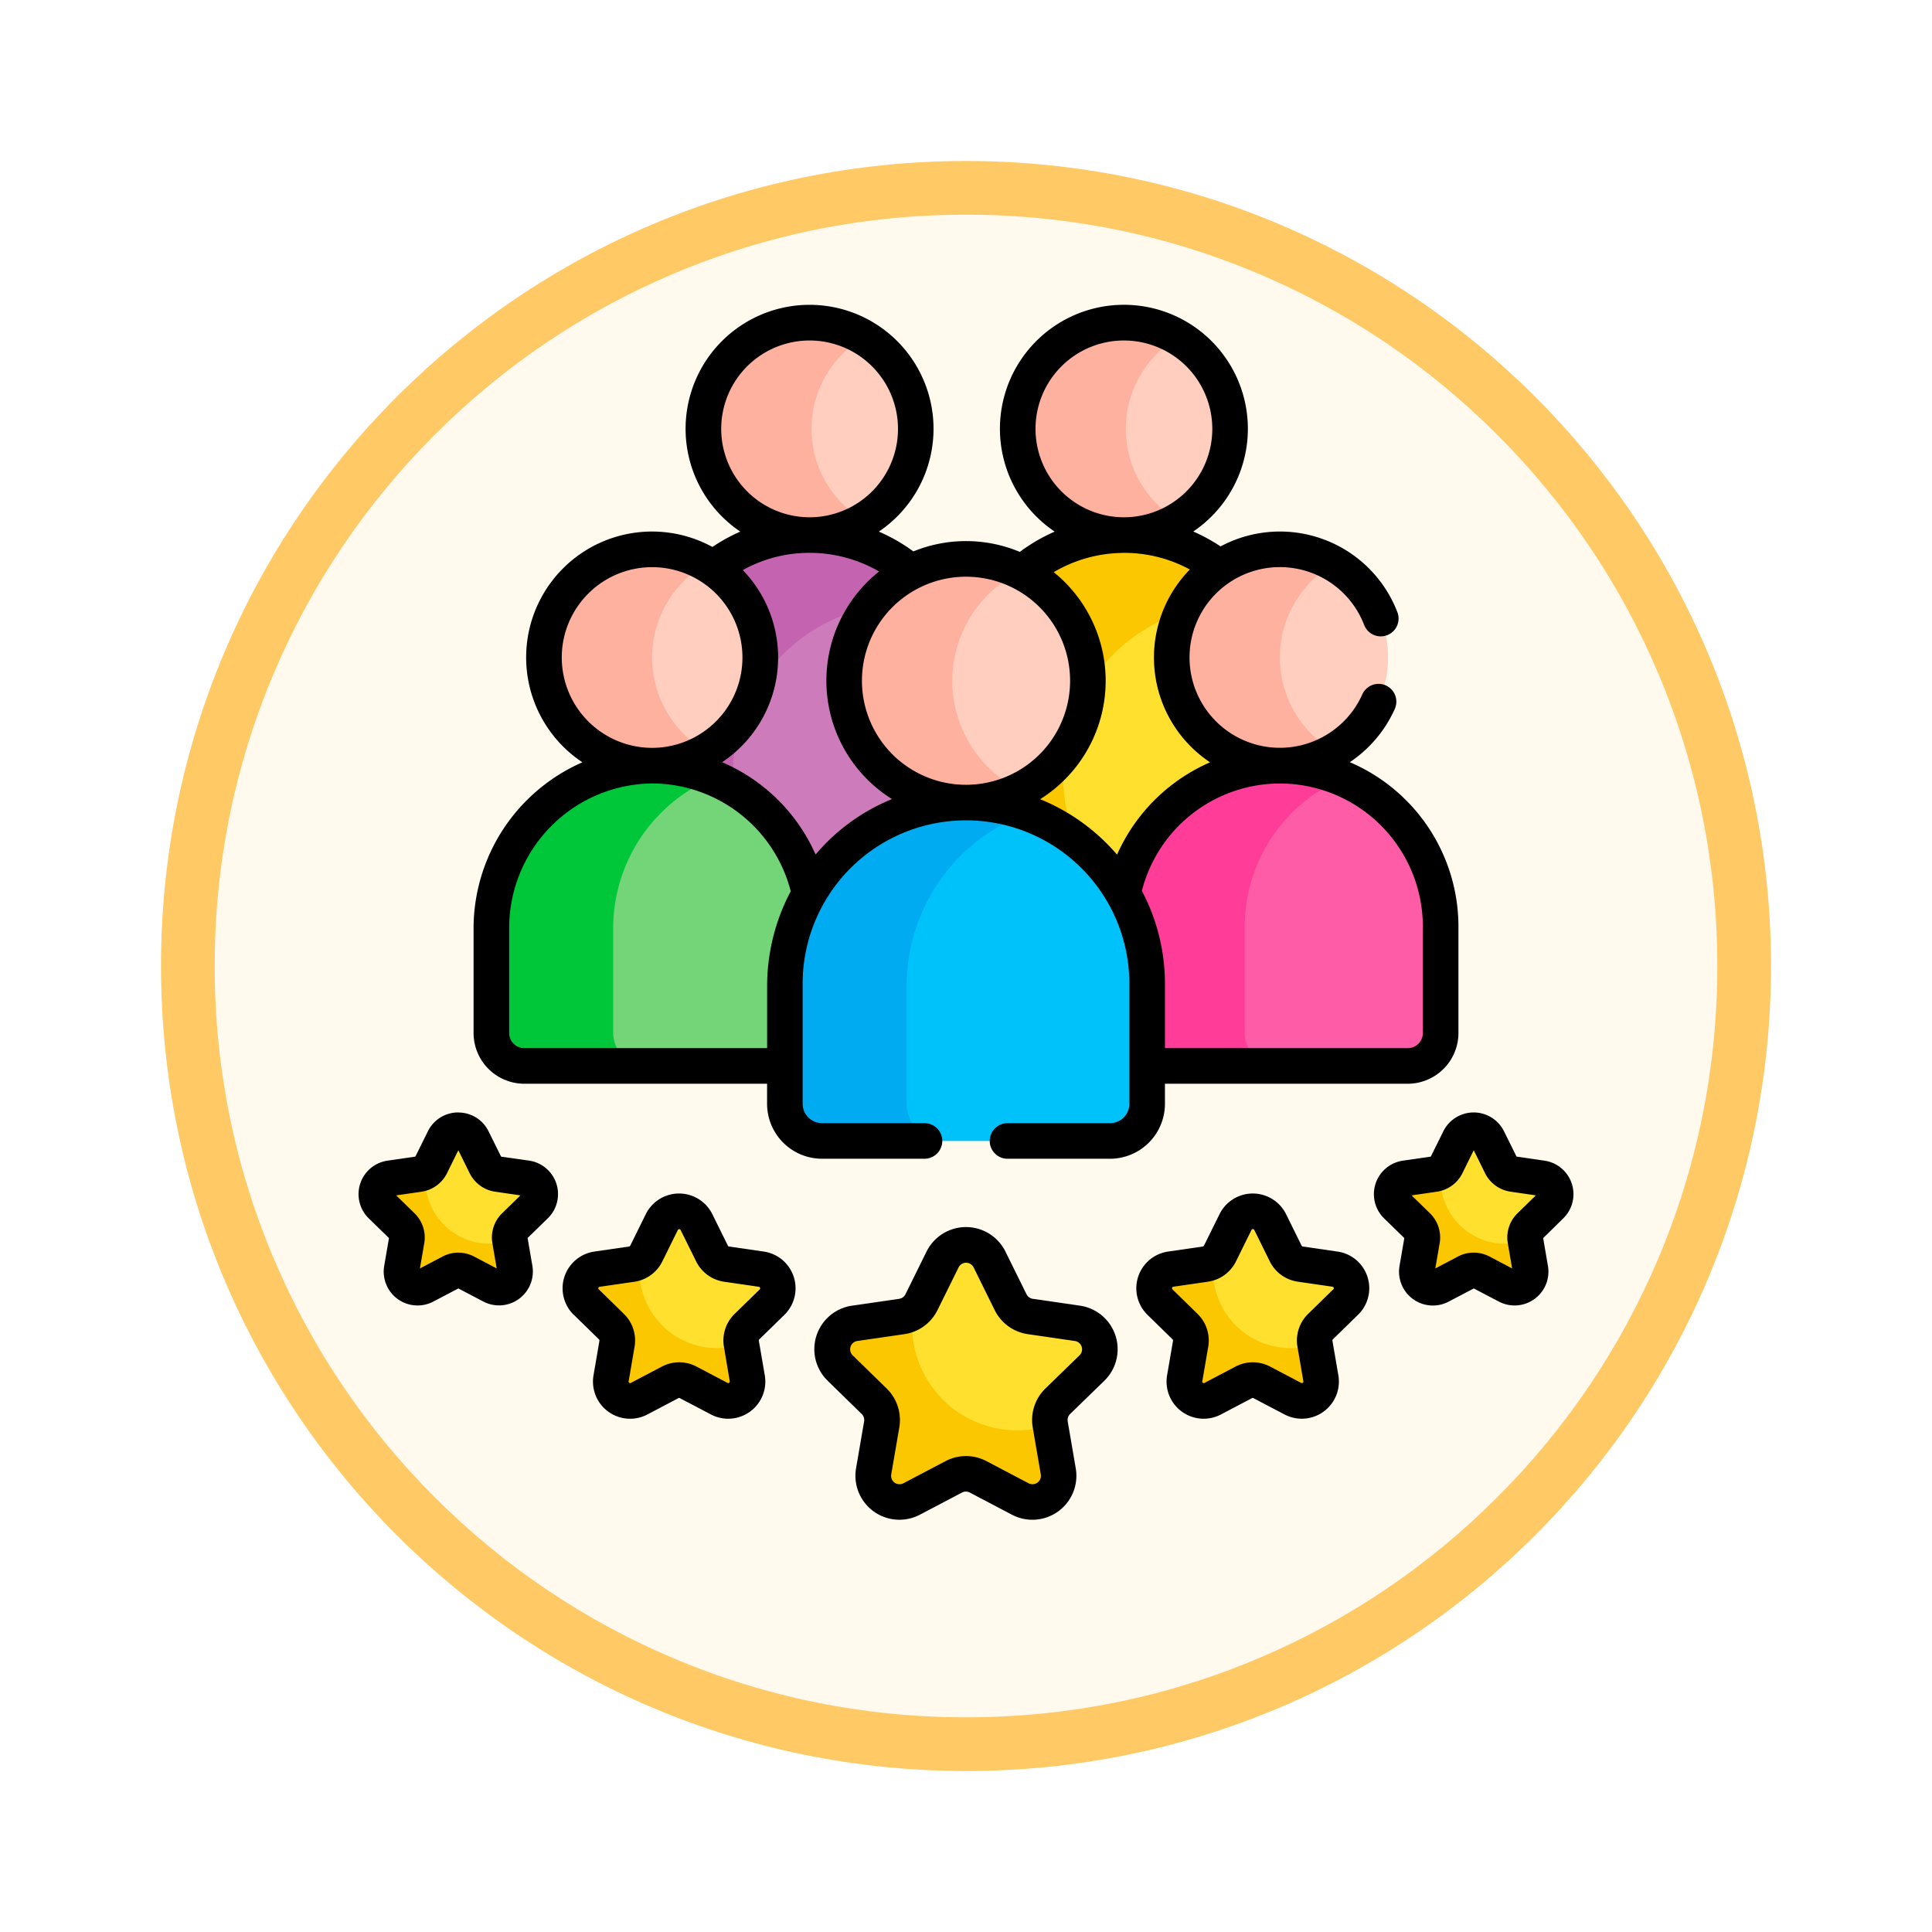 <svg xmlns="http://www.w3.org/2000/svg" xmlns:xlink="http://www.w3.org/1999/xlink" width="108" height="108" viewBox="0 0 108 108">
  <defs>
    <filter id="Path_904820" x="0" y="0" width="108" height="108" filterUnits="userSpaceOnUse">
      <feOffset dy="3" input="SourceAlpha"/>
      <feGaussianBlur stdDeviation="3" result="blur"/>
      <feFlood flood-opacity="0.161"/>
      <feComposite operator="in" in2="blur"/>
      <feComposite in="SourceGraphic"/>
    </filter>
  </defs>
  <g id="Group_1225404" data-name="Group 1225404" transform="translate(-198.5 -917.858)">
    <g id="Group_1223330" data-name="Group 1223330">
      <g id="Group_1221169" data-name="Group 1221169" transform="translate(207.5 923.858)">
        <g id="Group_1219744" data-name="Group 1219744">
          <g id="Group_1202418" data-name="Group 1202418">
            <g id="Group_1177315" data-name="Group 1177315">
              <g id="Group_1173585" data-name="Group 1173585">
                <g id="Group_1173428" data-name="Group 1173428" transform="translate(0 0)">
                  <g id="Group_1171958" data-name="Group 1171958">
                    <g id="Group_1167341" data-name="Group 1167341">
                      <g id="Group_1166792" data-name="Group 1166792">
                        <g transform="matrix(1, 0, 0, 1, -9, -6)" filter="url(#Path_904820)">
                          <g id="Path_904820-2" data-name="Path 904820" transform="translate(9 6)" fill="#fff9ee">
                            <path d="M 45 88.5 C 39.127 88.5 33.43 87.35 28.068 85.082 C 22.889 82.891 18.236 79.755 14.241 75.759 C 10.245 71.764 7.109 67.111 4.918 61.932 C 2.65 56.57 1.5 50.873 1.5 45 C 1.5 39.127 2.65 33.43 4.918 28.068 C 7.109 22.889 10.245 18.236 14.241 14.241 C 18.236 10.245 22.889 7.109 28.068 4.918 C 33.43 2.65 39.127 1.5 45 1.5 C 50.873 1.5 56.57 2.65 61.932 4.918 C 67.111 7.109 71.764 10.245 75.759 14.241 C 79.755 18.236 82.891 22.889 85.082 28.068 C 87.35 33.43 88.5 39.127 88.5 45 C 88.5 50.873 87.35 56.57 85.082 61.932 C 82.891 67.111 79.755 71.764 75.759 75.759 C 71.764 79.755 67.111 82.891 61.932 85.082 C 56.57 87.35 50.873 88.5 45 88.5 Z" stroke="none"/>
                            <path d="M 45 3 C 39.329 3 33.829 4.11 28.653 6.299 C 23.652 8.415 19.16 11.443 15.302 15.302 C 11.443 19.16 8.415 23.652 6.299 28.653 C 4.11 33.829 3 39.329 3 45 C 3 50.671 4.11 56.171 6.299 61.347 C 8.415 66.348 11.443 70.84 15.302 74.698 C 19.16 78.557 23.652 81.585 28.653 83.701 C 33.829 85.89 39.329 87 45 87 C 50.671 87 56.171 85.89 61.347 83.701 C 66.348 81.585 70.84 78.557 74.698 74.698 C 78.557 70.84 81.585 66.348 83.701 61.347 C 85.89 56.171 87 50.671 87 45 C 87 39.329 85.89 33.829 83.701 28.653 C 81.585 23.652 78.557 19.16 74.698 15.302 C 70.84 11.443 66.348 8.415 61.347 6.299 C 56.171 4.11 50.671 3 45 3 M 45 -7.62939453125e-06 C 69.853 -7.62939453125e-06 90 20.147 90 45 C 90 69.853 69.853 90 45 90 C 20.147 90 -7.62939453125e-06 69.853 -7.62939453125e-06 45 C -7.62939453125e-06 20.147 20.147 -7.62939453125e-06 45 -7.62939453125e-06 Z" stroke="none" fill="#ffc965"/>
                          </g>
                        </g>
                      </g>
                    </g>
                  </g>
                </g>
              </g>
            </g>
          </g>
        </g>
      </g>
      <g id="satisfaccion-del-consumidor" transform="translate(218.544 934.897)">
        <g id="Group_1223328" data-name="Group 1223328" transform="translate(0.994 1)">
          <path id="Path_1175325" data-name="Path 1175325" d="M164.235,132.308l-2.62-1.227-2.786-4.743,1.791-4.243.483-.663h-2.843l-5.642,2.83-.094.543.172.54-.383.676-1.147,6.6.967.288,2.813,3.88,1.343,1.464h.985l3.482-3.421,3.681-1.094.6-.586Z" transform="translate(-132.108 -106.319)" fill="#ce7bbc"/>
          <g id="Group_1223326" data-name="Group 1223326" transform="translate(15.354 11.871)">
            <path id="Path_1175326" data-name="Path 1175326" d="M127.83,110.428a9.563,9.563,0,0,1,8.575-9.512l.006-.015,1.332-1.83a8.742,8.742,0,0,0-11.047-.212l.629,1.644,1.161,3.648-1.79,3.155-2.654,1.521-.764,1.062h0l.531.595,4.108,1.226A9.628,9.628,0,0,1,127.83,110.428Z" transform="translate(-123.253 -96.997)" fill="#c464b0"/>
          </g>
          <path id="Path_1175327" data-name="Path 1175327" d="M299.207,127.22c-.033-.1-.564-4.377-.564-4.377l.858-2.193-3.407.1-5.239,4.906-.932,6.1.7,4.185,3.529,2.183,8.268-6.566.506-1.159h.107V130.4l-.107,0S299.241,127.32,299.207,127.22Z" transform="translate(-252.461 -105.642)" fill="#ffe02f"/>
          <g id="Group_1223327" data-name="Group 1223327" transform="translate(32.927 11.871)">
            <path id="Path_1175328" data-name="Path 1175328" d="M261.2,110.429a9.562,9.562,0,0,1,8.326-9.48l.355-.908.027-1.217a8.741,8.741,0,0,0-11.037.281l-3.141,12.851.886.785,7.74,4.787A9.538,9.538,0,0,1,261.2,110.429Z" transform="translate(-255.735 -96.998)" fill="#fbc700"/>
          </g>
          <path id="Path_1175329" data-name="Path 1175329" d="M377.521,199.613l-1.365.324-1.459.73-1.907,2.52-.962,3.056v8.252l.9.995.6.19h7.835A1.842,1.842,0,0,0,383,213.837V207.88A9.018,9.018,0,0,0,377.521,199.613Z" transform="translate(-323.502 -174.131)" fill="#ff5ca8"/>
          <path id="Path_1175330" data-name="Path 1175330" d="M328.928,209.125v-5.957A9.018,9.018,0,0,1,334.4,194.9a8.906,8.906,0,0,0-3.634-.72,9.034,9.034,0,0,0-8.653,7.146v.58l.752,2.874v5.527l.6.637a1.833,1.833,0,0,0,.273.022h7.024A1.842,1.842,0,0,1,328.928,209.125Z" transform="translate(-280.386 -169.419)" fill="#ff3c98"/>
          <path id="Path_1175331" data-name="Path 1175331" d="M115.81,205.779a9.05,9.05,0,0,0-5.388-6.488h-1.26l-2.984,2.7-1.36,3.283-.365,1.728v7.323l.97.88.8.19h7.929a1.854,1.854,0,0,0,.273-.022l.636-1.168v-4.377l1.15-2.826Z" transform="translate(-91.593 -173.852)" fill="#73d578"/>
          <path id="Path_1175332" data-name="Path 1175332" d="M62.778,209.125v-5.839a9.134,9.134,0,0,1,5.59-8.428,8.906,8.906,0,0,0-3.534-.677,9.065,9.065,0,0,0-8.866,9.1v5.839a1.842,1.842,0,0,0,1.842,1.842h6.81a1.842,1.842,0,0,1-1.842-1.842Z" transform="translate(-49.539 -169.418)" fill="#00c63a"/>
          <path id="Path_1175333" data-name="Path 1175333" d="M230.027,214.249H228l-4.421,3.473-1.459,3.272v9.595l1.321,1.542,1.254.436h9.97a2.076,2.076,0,0,0,2.076-2.076v-6.712A10.165,10.165,0,0,0,230.027,214.249Z" transform="translate(-193.652 -186.826)" fill="#00c2fb"/>
          <path id="Path_1175334" data-name="Path 1175334" d="M186.467,226.591v-6.579a10.283,10.283,0,0,1,6.729-9.663,10.038,10.038,0,0,0-3.55-.6,10.213,10.213,0,0,0-9.989,10.258v6.579a2.076,2.076,0,0,0,2.075,2.076h6.81A2.075,2.075,0,0,1,186.467,226.591Z" transform="translate(-156.821 -182.926)" fill="#00abf2"/>
          <path id="Path_1175335" data-name="Path 1175335" d="M386.9,109.157h-.776l-2.246,1.694-.672,2.786.672,3.117,1.417,2.255,1.605.616a6.043,6.043,0,0,0,0-10.468Z" transform="translate(-333.368 -95.673)" fill="#ffcebe"/>
          <path id="Path_1175336" data-name="Path 1175336" d="M348.745,109.091a6.041,6.041,0,0,1,3.022-5.234,6.045,6.045,0,1,0,0,10.468A6.041,6.041,0,0,1,348.745,109.091Z" transform="translate(-298.238 -90.373)" fill="#ffb1a0"/>
          <path id="Path_1175337" data-name="Path 1175337" d="M321.15,13.743h-.8l-1.658,1.948-1.238,2.94.464,2.631,2.089,2.365,1.143.332a5.935,5.935,0,0,0,0-10.217Z" transform="translate(-276.34 -12.916)" fill="#ffcebe"/>
          <path id="Path_1175338" data-name="Path 1175338" d="M283.833,13.441a5.932,5.932,0,0,1,2.913-5.108,5.936,5.936,0,1,0,0,10.217,5.932,5.932,0,0,1-2.913-5.108Z" transform="translate(-241.936 -7.505)" fill="#ffb1a0"/>
          <path id="Path_1175339" data-name="Path 1175339" d="M251.481,112.409h-.906l-1.946,1.772s-1.26,2.768-1.3,3.031,0,3.183,0,3.183l1.835,3.381,1.127.8,1.193.044a6.81,6.81,0,0,0,0-12.206Z" transform="translate(-215.496 -98.494)" fill="#ffcebe"/>
          <path id="Path_1175340" data-name="Path 1175340" d="M210.7,113.887a6.809,6.809,0,0,1,3.788-6.1,6.81,6.81,0,1,0,0,12.206A6.81,6.81,0,0,1,210.7,113.887Z" transform="translate(-178.504 -93.869)" fill="#ffb1a0"/>
          <path id="Path_1175341" data-name="Path 1175341" d="M189.811,13.743h-.518l-2.343,2.081-.663,2.763v1.658l1.371,2.52.929.862,1.226.332a5.935,5.935,0,0,0,0-10.217Z" transform="translate(-162.571 -12.916)" fill="#ffcebe"/>
          <path id="Path_1175342" data-name="Path 1175342" d="M151.373,13.441a5.932,5.932,0,0,1,2.913-5.108,5.936,5.936,0,1,0,0,10.217,5.931,5.931,0,0,1-2.913-5.108Z" transform="translate(-127.046 -7.505)" fill="#ffb1a0"/>
          <path id="Path_1175343" data-name="Path 1175343" d="M124.344,109.157h-.966l-1.5,1.628-.929,2.288v2.321l.962,2.57,1.376,1.559,1.052.1a6.043,6.043,0,0,0,0-10.468Z" transform="translate(-105.905 -95.673)" fill="#ffcebe"/>
          <path id="Path_1175344" data-name="Path 1175344" d="M84.2,109.091a6.041,6.041,0,0,1,3.022-5.234,6.045,6.045,0,1,0,0,10.468A6.041,6.041,0,0,1,84.2,109.091Z" transform="translate(-68.785 -90.373)" fill="#ffb1a0"/>
          <path id="Path_1175345" data-name="Path 1175345" d="M229.8,399.918l-.588.741.588,3.417,2.539,2.463s2.542.495,2.632.495,1.968-.36,1.968-.36l.542-.446,0-.028a1.465,1.465,0,0,1,.421-1.3l1.9-1.856a1.465,1.465,0,0,0-.812-2.5l-2.631-.382a1.465,1.465,0,0,1-1.1-.8l-1.177-2.384a1.465,1.465,0,0,0-2.627,0l-1.177,2.384A1.464,1.464,0,0,1,229.8,399.918Z" transform="translate(-199.8 -344.612)" fill="#ffe02f"/>
          <path id="Path_1175346" data-name="Path 1175346" d="M211.807,430.761a5.871,5.871,0,0,1-7.729-5.569,5.939,5.939,0,0,1,.048-.741,1.463,1.463,0,0,1-.627.25l-2.631.382a1.465,1.465,0,0,0-.812,2.5l1.9,1.856a1.465,1.465,0,0,1,.421,1.3l-.449,2.62a1.465,1.465,0,0,0,2.125,1.544l2.353-1.237a1.465,1.465,0,0,1,1.363,0l2.353,1.237a1.465,1.465,0,0,0,2.125-1.544Z" transform="translate(-174.13 -369.145)" fill="#fbc700"/>
          <path id="Path_1175347" data-name="Path 1175347" d="M357.534,384.773l-.434.547.434,2.521,1.873,1.817s1.875.365,1.942.365,1.452-.266,1.452-.266l.4-.329,0-.02a1.08,1.08,0,0,1,.311-.956l1.4-1.369a1.081,1.081,0,0,0-.6-1.843l-1.941-.282a1.08,1.08,0,0,1-.814-.591l-.868-1.759a1.081,1.081,0,0,0-1.938,0l-.868,1.759A1.079,1.079,0,0,1,357.534,384.773Z" transform="translate(-310.728 -332.33)" fill="#ffe02f"/>
          <path id="Path_1175348" data-name="Path 1175348" d="M344.262,407.526a4.331,4.331,0,0,1-5.7-4.108,4.372,4.372,0,0,1,.036-.547,1.078,1.078,0,0,1-.463.184l-1.941.282a1.081,1.081,0,0,0-.6,1.843l1.4,1.369a1.081,1.081,0,0,1,.311.956l-.331,1.933a1.081,1.081,0,0,0,1.568,1.139l1.736-.913a1.08,1.08,0,0,1,1.006,0l1.736.913a1.081,1.081,0,0,0,1.568-1.139Z" transform="translate(-291.79 -350.428)" fill="#fbc700"/>
          <path id="Path_1175349" data-name="Path 1175349" d="M453.91,350.124l-.36.454.36,2.093,1.555,1.509s1.557.3,1.612.3,1.206-.22,1.206-.22l.332-.273,0-.017a.9.9,0,0,1,.258-.794l1.166-1.137a.9.9,0,0,0-.5-1.53l-1.611-.234a.9.9,0,0,1-.676-.491l-.721-1.46a.9.9,0,0,0-1.609,0l-.721,1.46A.9.9,0,0,1,453.91,350.124Z" transform="translate(-394.384 -302.684)" fill="#ffe02f"/>
          <path id="Path_1175350" data-name="Path 1175350" d="M442.89,369.018a3.6,3.6,0,0,1-4.734-3.411,3.63,3.63,0,0,1,.029-.454.9.9,0,0,1-.384.153l-1.611.234a.9.9,0,0,0-.5,1.53l1.166,1.137a.9.9,0,0,1,.258.794l-.275,1.6a.9.9,0,0,0,1.3.946l1.441-.758a.9.9,0,0,1,.835,0l1.441.758a.9.9,0,0,0,1.3-.946Z" transform="translate(-378.659 -317.713)" fill="#fbc700"/>
          <path id="Path_1175351" data-name="Path 1175351" d="M115.8,384.773l-.434.547.434,2.521,1.873,1.817s1.875.365,1.942.365,1.452-.266,1.452-.266l.4-.329,0-.02a1.08,1.08,0,0,1,.311-.956l1.4-1.369a1.081,1.081,0,0,0-.6-1.843l-1.941-.282a1.08,1.08,0,0,1-.814-.591l-.868-1.759a1.081,1.081,0,0,0-1.938,0l-.868,1.759A1.077,1.077,0,0,1,115.8,384.773Z" transform="translate(-101.063 -332.33)" fill="#ffe02f"/>
          <path id="Path_1175352" data-name="Path 1175352" d="M102.533,407.526a4.331,4.331,0,0,1-5.7-4.108,4.375,4.375,0,0,1,.036-.547,1.078,1.078,0,0,1-.463.184l-1.941.282a1.08,1.08,0,0,0-.6,1.843l1.4,1.369a1.08,1.08,0,0,1,.311.956l-.331,1.933a1.081,1.081,0,0,0,1.568,1.139l1.736-.913a1.08,1.08,0,0,1,1.006,0l1.736.913a1.081,1.081,0,0,0,1.568-1.139Z" transform="translate(-82.125 -350.428)" fill="#fbc700"/>
          <path id="Path_1175353" data-name="Path 1175353" d="M25.989,350.124l-.36.454.36,2.093,1.555,1.509s1.557.3,1.612.3,1.206-.22,1.206-.22l.332-.273,0-.017a.9.9,0,0,1,.258-.794l1.166-1.137a.9.9,0,0,0-.5-1.53l-1.611-.234a.9.9,0,0,1-.676-.491l-.721-1.46a.9.9,0,0,0-1.609,0l-.721,1.46A.9.9,0,0,1,25.989,350.124Z" transform="translate(-23.224 -302.684)" fill="#ffe02f"/>
          <path id="Path_1175354" data-name="Path 1175354" d="M14.97,369.018a3.6,3.6,0,0,1-4.734-3.411,3.631,3.631,0,0,1,.029-.454.9.9,0,0,1-.384.153l-1.611.234a.9.9,0,0,0-.5,1.53l1.166,1.137A.9.9,0,0,1,9.2,369l-.275,1.6a.9.9,0,0,0,1.3.946l1.441-.758a.9.9,0,0,1,.835,0l1.441.758a.9.9,0,0,0,1.3-.946Z" transform="translate(-7.5 -317.713)" fill="#fbc700"/>
        </g>
        <g id="Group_1223329" data-name="Group 1223329" transform="translate(-0.001 0.005)">
          <path id="Path_1175355" data-name="Path 1175355" d="M48.47,34.867v5.839a2.84,2.84,0,0,0,2.837,2.837h13.57v1.122a3.074,3.074,0,0,0,3.07,3.07h5.729a.995.995,0,1,0,0-1.99H67.947a1.082,1.082,0,0,1-1.081-1.081V38.086a9.132,9.132,0,1,1,18.263-.133v6.712a1.082,1.082,0,0,1-1.081,1.081H78.319a.995.995,0,0,0,0,1.99h5.729a3.074,3.074,0,0,0,3.07-3.07V43.543h13.57a2.84,2.84,0,0,0,2.837-2.837V34.749a10,10,0,0,0-6.073-9.181,7.041,7.041,0,0,0,2.525-3,.995.995,0,0,0-1.818-.808,5.05,5.05,0,1,1,.09-3.878.995.995,0,1,0,1.854-.722,7.035,7.035,0,0,0-9.876-3.654,9.811,9.811,0,0,0-1.526-.833,6.93,6.93,0,1,0-7.746.006,9.778,9.778,0,0,0-1.95,1.133,7.789,7.789,0,0,0-5.95-.026,9.833,9.833,0,0,0-1.931-1.108,6.93,6.93,0,1,0-7.744,0,9.723,9.723,0,0,0-1.558.859,7.037,7.037,0,0,0-7.268,12.037,10.149,10.149,0,0,0-6.085,9.291Zm45.187-8.108a8.009,8.009,0,0,1,7.879,7.99v5.957a.848.848,0,0,1-.847.847H87.119v-3.6a11.117,11.117,0,0,0-1.291-5.193,7.976,7.976,0,0,1,7.829-6ZM79.883,6.936a4.941,4.941,0,1,1,4.941,4.941A4.946,4.946,0,0,1,79.883,6.936Zm4.835,6.931a7.692,7.692,0,0,1,3.793.929,7.037,7.037,0,0,0,1.13,10.779,10.094,10.094,0,0,0-5.2,5.161,11.248,11.248,0,0,0-4.3-3.1,7.806,7.806,0,0,0,.76-12.691,7.733,7.733,0,0,1,3.821-1.075ZM76,15.2a5.815,5.815,0,0,1,0,11.631h-.008A5.815,5.815,0,0,1,76,15.2Zm-4.859-.294a7.8,7.8,0,0,0,.72,12.724,11.011,11.011,0,0,0-4.271,3.1,10.03,10.03,0,0,0-5.226-5.161,7.035,7.035,0,0,0,1.156-10.74,7.646,7.646,0,0,1,3.63-.963,7.779,7.779,0,0,1,3.991,1.042ZM62.313,6.936a4.941,4.941,0,1,1,4.941,4.941,4.947,4.947,0,0,1-4.941-4.941ZM53.4,19.717a5.05,5.05,0,1,1,5.023,5.049A5.055,5.055,0,0,1,53.4,19.717Zm4.941,7.039A8.031,8.031,0,0,1,66.2,32.78a11.376,11.376,0,0,0-1.321,5.306v3.467H51.307a.848.848,0,0,1-.847-.847V34.867a8.084,8.084,0,0,1,7.885-8.11Z" transform="translate(-42.04 -0.005)"/>
          <path id="Path_1175356" data-name="Path 1175356" d="M208.317,397.255a2.46,2.46,0,0,0-1.363-4.2l-2.631-.382a.47.47,0,0,1-.354-.257l-1.177-2.384a2.46,2.46,0,0,0-4.411,0l-1.177,2.384a.47.47,0,0,1-.354.257l-2.631.382a2.459,2.459,0,0,0-1.363,4.2l1.9,1.856a.47.47,0,0,1,.135.416l-.45,2.62a2.46,2.46,0,0,0,3.569,2.593l2.353-1.237a.47.47,0,0,1,.437,0l2.353,1.237a2.459,2.459,0,0,0,3.569-2.593l-.449-2.62a.47.47,0,0,1,.135-.416Zm-3.292.431a2.46,2.46,0,0,0-.707,2.177l.449,2.62a.47.47,0,0,1-.682.5l-2.353-1.237a2.46,2.46,0,0,0-2.289,0l-2.353,1.237a.47.47,0,0,1-.682-.5l.45-2.62a2.46,2.46,0,0,0-.707-2.177l-1.9-1.856a.47.47,0,0,1,.26-.8l2.631-.382a2.459,2.459,0,0,0,1.852-1.345l1.177-2.384a.47.47,0,0,1,.843,0l1.177,2.384a2.459,2.459,0,0,0,1.852,1.345l2.631.382a.47.47,0,0,1,.261.8Z" transform="translate(-166.63 -337.112)"/>
          <path id="Path_1175357" data-name="Path 1175357" d="M340.689,379.162a2.062,2.062,0,0,0-1.675-1.413l-1.941-.282a.086.086,0,0,1-.065-.047l-.868-1.759a2.075,2.075,0,0,0-3.722,0l-.868,1.759a.086.086,0,0,1-.064.047l-1.941.282a2.075,2.075,0,0,0-1.15,3.54l1.4,1.369a.086.086,0,0,1,.025.076l-.332,1.933a2.075,2.075,0,0,0,3.011,2.188l1.736-.913a.085.085,0,0,1,.08,0l1.736.912a2.075,2.075,0,0,0,3.011-2.188l-.332-1.933a.085.085,0,0,1,.025-.076l1.4-1.369h0A2.064,2.064,0,0,0,340.689,379.162Zm-1.914.7-1.4,1.369a2.074,2.074,0,0,0-.6,1.837l.332,1.933a.086.086,0,0,1-.124.09l-1.736-.913a2.075,2.075,0,0,0-1.931,0l-1.736.913a.074.074,0,0,1-.09-.007.075.075,0,0,1-.034-.084l.332-1.933a2.075,2.075,0,0,0-.6-1.837l-1.4-1.369a.086.086,0,0,1,.047-.146l1.941-.282a2.075,2.075,0,0,0,1.563-1.135l.868-1.759a.086.086,0,0,1,.154,0l.868,1.758a2.075,2.075,0,0,0,1.563,1.135l1.941.282a.086.086,0,0,1,.048.146Z" transform="translate(-284.29 -324.83)"/>
          <path id="Path_1175358" data-name="Path 1175358" d="M438.5,346.25a1.892,1.892,0,0,0-1.049-3.227l-1.561-.227-.7-1.414a1.892,1.892,0,0,0-3.393,0l-.7,1.414-1.561.227a1.892,1.892,0,0,0-1.049,3.227l1.129,1.1-.267,1.554A1.892,1.892,0,0,0,432.1,350.9l1.4-.734,1.4.734a1.892,1.892,0,0,0,2.745-1.994l-.267-1.554Zm-2.555-.288a1.891,1.891,0,0,0-.544,1.675l.242,1.41-1.266-.666a1.892,1.892,0,0,0-1.761,0l-1.266.666.242-1.41a1.892,1.892,0,0,0-.544-1.674l-1.024-1,1.416-.206a1.892,1.892,0,0,0,1.424-1.035l.633-1.283.633,1.283a1.892,1.892,0,0,0,1.425,1.035l1.415.206Z" transform="translate(-371.157 -295.185)"/>
          <path id="Path_1175359" data-name="Path 1175359" d="M86.667,381.289l1.4,1.369a.086.086,0,0,1,.025.076l-.331,1.933a2.075,2.075,0,0,0,3.011,2.188l1.736-.913a.085.085,0,0,1,.08,0l1.736.912a2.075,2.075,0,0,0,3.011-2.188l-.332-1.933a.085.085,0,0,1,.025-.076l1.4-1.369a2.075,2.075,0,0,0-1.15-3.54l-1.941-.282a.086.086,0,0,1-.065-.047l-.868-1.759a2.075,2.075,0,0,0-3.722,0l-.868,1.759a.086.086,0,0,1-.064.047l-1.941.282a2.076,2.076,0,0,0-1.151,3.54Zm1.367-1.513a.075.075,0,0,1,.069-.058l1.941-.282a2.075,2.075,0,0,0,1.563-1.135l.868-1.759a.086.086,0,0,1,.154,0L93.5,378.3a2.075,2.075,0,0,0,1.563,1.135l1.941.282a.086.086,0,0,1,.047.146l-1.4,1.369a2.075,2.075,0,0,0-.6,1.837L95.377,385a.086.086,0,0,1-.124.09l-1.736-.913a2.076,2.076,0,0,0-1.932,0l-1.736.913a.074.074,0,0,1-.09-.007.075.075,0,0,1-.034-.084l.331-1.933a2.075,2.075,0,0,0-.6-1.837l-1.4-1.369h0a.075.075,0,0,1-.021-.088Z" transform="translate(-74.626 -324.829)"/>
          <path id="Path_1175360" data-name="Path 1175360" d="M5.575,340.327a1.88,1.88,0,0,0-1.7,1.055l-.7,1.414-1.561.227A1.892,1.892,0,0,0,.571,346.25h0l1.129,1.1L1.434,348.9A1.892,1.892,0,0,0,4.179,350.9l1.4-.734,1.4.734A1.892,1.892,0,0,0,9.716,348.9l-.267-1.554,1.129-1.1a1.892,1.892,0,0,0-1.049-3.227L7.969,342.8l-.7-1.414a1.88,1.88,0,0,0-1.7-1.055Zm2.058,4.43,1.416.206-1.024,1a1.892,1.892,0,0,0-.544,1.675l.242,1.41-1.266-.666a1.893,1.893,0,0,0-1.761,0l-1.266.666.242-1.409a1.891,1.891,0,0,0-.544-1.675l-1.024-1,1.416-.206a1.892,1.892,0,0,0,1.424-1.035l.633-1.283.633,1.283a1.893,1.893,0,0,0,1.425,1.035Z" transform="translate(0.001 -295.185)"/>
        </g>
      </g>
    </g>
  </g>
</svg>
